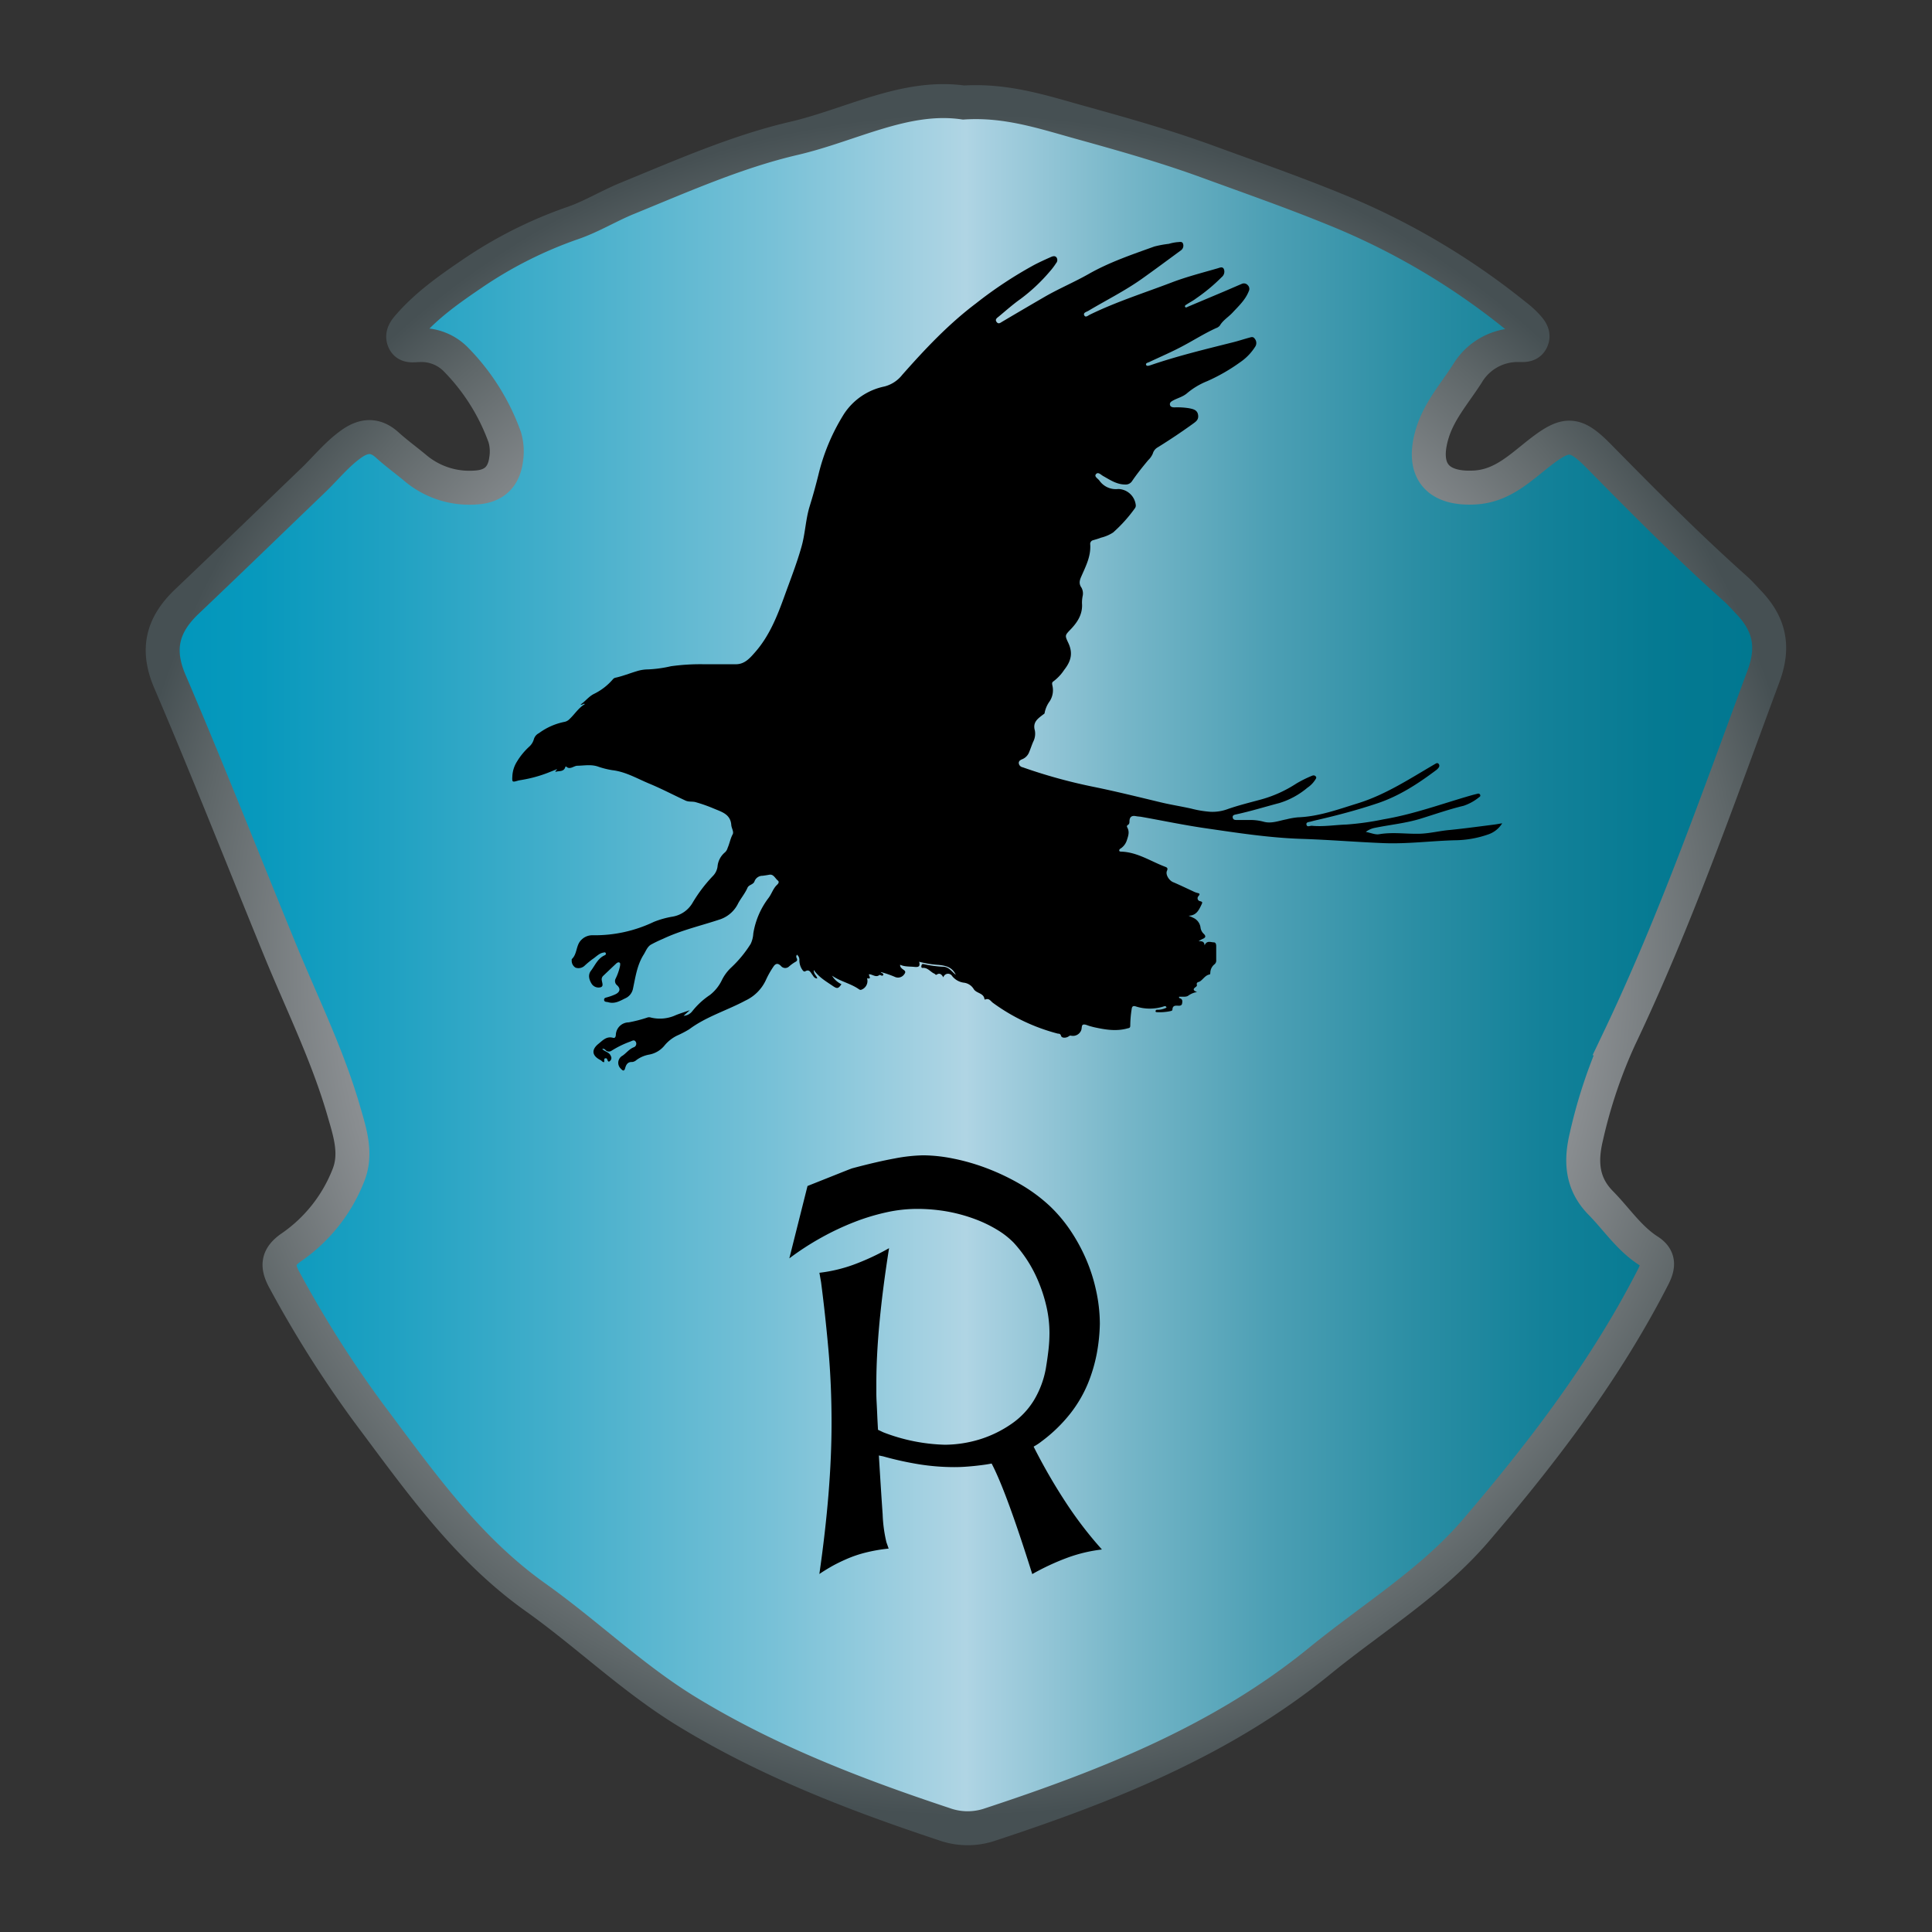 <svg id="Ravenclaw" xmlns="http://www.w3.org/2000/svg" xmlns:xlink="http://www.w3.org/1999/xlink" viewBox="0 0 512 512"><rect x="0" y="0" width="512" height="512" fill="#333333" stroke="none"/><defs><style>.cls-1{stroke-miterlimit:10;stroke-width:9px;fill:url(#Blue_Zircon);stroke:url(#Steel_Radial);}</style><linearGradient id="Blue_Zircon" x1="43.17" y1="255.65" x2="468.83" y2="255.65" gradientUnits="userSpaceOnUse"><stop offset="0" stop-color="#0096bb"/><stop offset="0.06" stop-color="#0899bd"/><stop offset="0.14" stop-color="#1fa1c2"/><stop offset="0.25" stop-color="#45afcb"/><stop offset="0.38" stop-color="#78c1d7"/><stop offset="0.5" stop-color="#b0d5e4"/><stop offset="0.51" stop-color="#a9d1e1"/><stop offset="0.6" stop-color="#76b6c8"/><stop offset="0.69" stop-color="#4c9fb4"/><stop offset="0.78" stop-color="#2b8ea4"/><stop offset="0.86" stop-color="#138199"/><stop offset="0.93" stop-color="#057a92"/><stop offset="1" stop-color="#007790"/></linearGradient><radialGradient id="Steel_Radial" cx="256" cy="255.65" r="225.49" gradientUnits="userSpaceOnUse"><stop offset="0" stop-color="#e5e2df"/><stop offset="0" stop-color="#f1efee"/><stop offset="0" stop-color="#fff"/><stop offset="0.13" stop-color="#f0f0f1"/><stop offset="0.37" stop-color="#c9cacb"/><stop offset="0.52" stop-color="#adaeb0"/><stop offset="0.6" stop-color="#a3a5a7"/><stop offset="0.74" stop-color="#898d90"/><stop offset="0.91" stop-color="#5f6769"/><stop offset="1" stop-color="#465053"/></radialGradient></defs><title>Ravenclaw</title><path class="cls-1" d="M255.36,27.17c11.35-.72,20.94,2.5,30.76,5.23,11.38,3.16,22.72,6.35,33.81,10.4,11.24,4.11,22.55,8.06,33.62,12.58a189.11,189.11,0,0,1,48,28.2,23.71,23.71,0,0,1,3,2.68c1,1.11,2.14,2.33,1.29,4-.75,1.45-2.29,1.15-3.58,1.18A15.49,15.49,0,0,0,388.87,99c-3.3,5.17-7.49,9.85-9.3,15.87-2.94,9.74,1.24,14.87,11.25,14.32,7.29-.4,12.06-5.21,17.28-9.27,7-5.42,9.33-5.39,15.63,1,11.8,12,23.62,23.91,36.17,35.1,1.24,1.11,2.34,2.37,3.49,3.58,5.41,5.66,6.91,11.56,4,19.48-12,32.33-23.36,64.89-38.22,96.08a132.34,132.34,0,0,0-8.75,26c-1.54,6.4-1.35,12.4,3.78,17.62,4.19,4.25,7.5,9.37,12.64,12.68,2.88,1.85,2.74,4,1.31,6.84C425.54,363,408.83,384.87,391,405.71c-11.6,13.51-27.17,23-41,34.25-26,21.29-56.61,33.36-88.06,43.7a18.4,18.4,0,0,1-11.78-.26c-23.75-7.88-47-16.86-68.43-30-14.24-8.77-26.28-20.47-39.83-30.11-18.34-13.05-30.85-31-44.06-48.63a298.09,298.09,0,0,1-22.43-35.39c-2.07-3.75-1.93-6.17,1.85-8.75a41.51,41.51,0,0,0,15-18.89c2.34-5.65.57-11.26-1-16.64C87,280,80.09,266.09,74.22,251.76,64.49,228,55.11,204.14,45,180.54c-3.66-8.58-1.87-15,4.46-21.06C60.72,148.79,71.83,138,83,127.28c3.36-3.22,6.27-6.91,10.12-9.64,3.28-2.33,6.32-2.58,9.47.26,2.34,2.12,4.91,4,7.33,6a22.19,22.19,0,0,0,16.2,5.29c4.77-.27,7.39-2.8,8-7.36a13.54,13.54,0,0,0-.34-5.92A56.68,56.68,0,0,0,120.56,95a12.79,12.79,0,0,0-9.61-3.54c-1.45,0-3.22.5-3.92-1.32-.63-1.62.53-2.92,1.49-4,4.77-5.42,10.67-9.57,16.56-13.57a113,113,0,0,1,26.7-13.46c5-1.72,9.53-4.53,14.47-6.55,14.47-5.91,28.94-12.34,44-15.86C225.5,33.17,239.92,24.94,255.36,27.17Z"/><path d="M230.31,258.18c-.19.39.88,1.36-.53,1.08a2.46,2.46,0,0,1-1.61,3.06c-.28.05-.47-.12-.67-.25-2.18-1.48-4.85-2-7-3.51a5.69,5.69,0,0,0,2.49,2.26c-.81,1.21-1.15,1.26-2.32.45-1.75-1.2-3.62-2.24-5-4.22-.09,1.13.76,1.47.91,2.25-.79,0-1-.59-1.36-1.06s-.72-1.48-1.81-.84c-.41.24-.72-.29-.94-.63a4.41,4.41,0,0,1-.62-2.47,1.74,1.74,0,0,0-.64-1.29.78.78,0,0,0-.06.93c.2.49.1.74-.41,1a10.87,10.87,0,0,0-1.72,1.26,1.46,1.46,0,0,1-2-.14c-.8-.86-1.46-.82-2.08.15a24,24,0,0,0-2,3.57,11.16,11.16,0,0,1-5.41,5.39c-4.9,2.63-10.34,4.22-14.88,7.6a27.2,27.2,0,0,1-3.19,1.66,10,10,0,0,0-3.43,2.73,6.81,6.81,0,0,1-4.11,2.34,8.08,8.08,0,0,0-3.27,1.43,2,2,0,0,1-1.11.51c-1.22-.06-1.62.73-1.88,1.67s-.72.56-1.1.14a2.14,2.14,0,0,1,.43-3.49c1-.69,1.74-1.73,2.93-2.21a1,1,0,0,0,.59-1.41c-.41-.72-.92-.33-1.49-.11a25.59,25.59,0,0,0-4.95,2.42,1.21,1.21,0,0,1-1.6-.18c-.24-.24-.48-.44-.87-.28.7.74,1.89.82,2.29,1.9a1,1,0,0,1-.11,1.15c-.24.28-.53.49-.74,0-.13-.32-.19-.68-.65-.57s-.15.63-.3,1c-.42.06-.6-.36-.91-.51-2.31-1.16-2.55-2.75-.55-4.36,1.08-.87,2.12-2.06,3.83-1.57.46.13.68-.16.74-.71a3.44,3.44,0,0,1,3.41-3.38,37.36,37.36,0,0,0,5.1-1.33,1.67,1.67,0,0,1,.82.06,10.09,10.09,0,0,0,6.08-.44c1.34-.6,2.79-1,4.19-1.52l-1.64,1.49a3.13,3.13,0,0,0,2.26-1.16,20.39,20.39,0,0,1,4.73-4.37,11.07,11.07,0,0,0,3.16-3.94,11.58,11.58,0,0,1,2.42-3.28,31.31,31.31,0,0,0,5.2-6.3,7.28,7.28,0,0,0,.7-2.75,21.09,21.09,0,0,1,4-9.38c.86-1.09,1.22-2.51,2.27-3.51.26-.25.75-.74.22-1.17-.71-.57-1.12-1.73-2.23-1.53-.6.11-1.19.2-1.8.28a2.25,2.25,0,0,0-2.13,1.45c-.31.93-1.49.87-1.87,1.73-.63,1.46-1.67,2.68-2.44,4.07a8.3,8.3,0,0,1-4.67,4.25c-5.09,1.71-10.37,2.89-15.26,5.2a35.42,35.42,0,0,0-3.24,1.56c-1,.62-1.36,1.82-2,2.79-1.68,2.75-2.09,5.89-2.76,9a3.55,3.55,0,0,1-2.09,2.46c-1.4.7-2.75,1.49-4.44,1-.43-.13-1,0-1.09-.56-.09-.68.58-.65,1-.81a13.44,13.44,0,0,0,2.09-.78c1.16-.61,1.29-1.49.33-2.35a1.41,1.41,0,0,1-.36-1.78,14.41,14.41,0,0,0,1.17-3.4c0-.29.13-.62-.14-.81s-.64,0-.88.23c-1.18,1.1-2.35,2.22-3.52,3.33a1.27,1.27,0,0,0-.3,1.16c.08.66.55,1.6-.38,1.82a2.18,2.18,0,0,1-2.36-1c-.6-1-1-2.26-.15-3.38,1.11-1.45,1.8-3.28,3.63-4.1.23-.1.44-.3.29-.59s-.34-.18-.55-.15c-1.21.18-2,1.16-2.93,1.74a25.37,25.37,0,0,0-2.1,1.74,2.35,2.35,0,0,1-2.43.52,2.15,2.15,0,0,1-1-2c0-.08,0-.2,0-.24,1.51-1.36,1.08-3.67,2.52-5.08a4.07,4.07,0,0,1,3-1.26,36.24,36.24,0,0,0,16.24-3.54,23.74,23.74,0,0,1,4.9-1.38,7.58,7.58,0,0,0,5.34-3.63,39.21,39.21,0,0,1,5.47-7.21,4.4,4.4,0,0,0,1.17-2.4,5.51,5.51,0,0,1,2-3.83,2.51,2.51,0,0,0,.68-1.16c.52-1.16.71-2.43,1.33-3.58.38-.7-.3-1.63-.36-2.48-.2-2.9-2.59-3.49-4.65-4.37a40.38,40.38,0,0,0-4.8-1.69c-.87-.25-1.82,0-2.73-.44-3.18-1.48-6.3-3.12-9.53-4.46s-6.28-3.17-9.85-3.58a22,22,0,0,1-3.91-1c-1.84-.56-3.53-.2-5.3-.17-1,0-2,1.2-3,.2,0,0-.17,0-.19.09-.41,1.42-1.68,1-2.62,1.33-.11-.4.36-.32.37-.71l-2.35.94a35.06,35.06,0,0,1-6.82,1.88c-.41.08-.82.12-1.22.24-1.46.42-1.51.39-1.42-1.21a7.93,7.93,0,0,1,1.23-3.87,17.83,17.83,0,0,1,3.21-3.92,4.17,4.17,0,0,0,1.26-2,2.6,2.6,0,0,1,1.34-1.6,16.9,16.9,0,0,1,6.79-3,2.51,2.51,0,0,0,1.29-.71c1.4-1.3,2.4-3,4.11-4-.5-.28-.61.35-1.15.11,1.28-.86,2.1-2.05,3.47-2.77a15.58,15.58,0,0,0,5.1-3.92,1.2,1.2,0,0,1,.73-.42c1.89-.42,3.69-1.15,5.54-1.7a10.22,10.22,0,0,1,3-.49,33,33,0,0,0,6.1-.84,56.43,56.43,0,0,1,8.66-.53c2.86,0,5.71,0,8.57,0,2.33,0,3.73-1.65,5.08-3.19,3.88-4.41,5.95-9.79,7.91-15.22,1.52-4.2,3.15-8.36,4.37-12.67,1-3.48,1.09-7.12,2.12-10.58l.36-1.19c.74-2.41,1.39-4.84,2-7.27a54,54,0,0,1,6.78-16.18,16.85,16.85,0,0,1,10.7-7.3,8.74,8.74,0,0,0,4.75-3.09c6-6.79,12.22-13.41,19.51-18.91a110.26,110.26,0,0,1,15.53-10.26c1.43-.74,2.9-1.41,4.37-2.06.48-.21,1.07-.41,1.49.13a1.24,1.24,0,0,1-.13,1.51,16.84,16.84,0,0,1-1.64,2.17,46.78,46.78,0,0,1-7.75,7.29c-2,1.41-3.89,3.09-5.8,4.68-.41.34-1.08.73-.58,1.42s1,.24,1.52-.07q5.56-3.29,11.14-6.53c3.83-2.22,7.93-3.93,11.78-6.12,5.51-3.13,11.46-5.13,17.37-7.26a28,28,0,0,1,3.84-.71,12.36,12.36,0,0,1,2.27-.45c.58,0,1.26-.28,1.5.43a1.53,1.53,0,0,1-.58,1.76c-3.44,2.52-6.86,5.07-10.34,7.54-4.5,3.19-9.44,5.65-14.17,8.47-.49.29-1.45.49-1.09,1.2s1.05,0,1.54-.21c6.94-3.38,14.29-5.71,21.48-8.45,4-1.54,8.21-2.61,12.35-3.81.56-.16,1.3-.55,1.64.24a1.84,1.84,0,0,1-.57,2.08,46.79,46.79,0,0,1-6.85,5.7c-.75.58-1.61,1-2.41,1.53-.23.15-.6.31-.47.64s.5.14.74,0l9.5-4c1.6-.68,3.19-1.38,4.79-2.06a1.35,1.35,0,0,1,1.59.34,1.36,1.36,0,0,1,.27,1.6c-.9,2.31-2.69,3.94-4.32,5.7-1.08,1.16-2.53,2-3.34,3.4a2.2,2.2,0,0,1-1,.68c-3.13,1.42-6,3.27-9.07,4.88-2.81,1.49-5.75,2.75-8.64,4.11-.36.17-1,.27-.85.73s.78.24,1.18.11c7.18-2.46,14.55-4.23,21.9-6.08,1.4-.35,2.78-.81,4.18-1.19.54-.14,1.11-.42,1.55.27a1.76,1.76,0,0,1,.17,2A14.12,14.12,0,0,1,328.65,96a48.38,48.38,0,0,1-8.7,5,19.52,19.52,0,0,0-5.31,3.16c-1.12,1-2.56,1.31-3.81,2-.46.26-.9.55-.78,1.13s.68.66,1.19.67a19.89,19.89,0,0,1,3.84.22c1.06.22,2.19.4,2.42,1.74s-.6,1.83-1.48,2.47c-3,2.16-6.05,4.2-9.18,6.14a2.76,2.76,0,0,0-1.34,1.69,5.24,5.24,0,0,1-1.2,1.71c-1.51,1.81-3,3.66-4.32,5.61a2,2,0,0,1-1.8.86c-2.24,0-4-1.22-5.84-2.25-.61-.34-1.35-1.22-1.93-.45-.47.62.56,1.12.94,1.66a5.33,5.33,0,0,0,5,2.23,4.79,4.79,0,0,1,4.64,4.26,1.18,1.18,0,0,1-.21.82,38.71,38.71,0,0,1-5.8,6.45,10.3,10.3,0,0,1-3.17,1.36c-.69.27-1.41.47-2.12.68a1,1,0,0,0-.77,1.12c.2,3-1.05,5.52-2.19,8.1-.5,1.13-1,2.13-.13,3.35a3.21,3.21,0,0,1,.3,2.3,9.13,9.13,0,0,0-.16,1.85c.22,2.85-1.18,5-3,6.9-1.54,1.61-1.57,1.59-.64,3.57,1.25,2.65.82,4.76-1.08,7.18a12.1,12.1,0,0,1-2.87,3.05c-.45.28-.33.7-.25,1.11a5.35,5.35,0,0,1-.73,4.16,7.72,7.72,0,0,0-1.32,3c0,.31-.22.36-.42.52-1.37,1.06-2.82,2-2.18,4.22a4.67,4.67,0,0,1-.45,3c-.39.91-.7,1.86-1.08,2.78a3.32,3.32,0,0,1-1.89,1.86c-.46.19-.91.48-.83,1.1a1.24,1.24,0,0,0,1,1,140.37,140.37,0,0,0,18.41,5.11c6.09,1.23,12.13,2.73,18.17,4.18,2.7.65,5.45,1.07,8.16,1.68a27.93,27.93,0,0,0,5,.83,11.52,11.52,0,0,0,4.38-.63c3-1.07,6.12-1.82,9.19-2.66a33.2,33.2,0,0,0,9.23-4.19,31.47,31.47,0,0,1,4-2c.41-.19.81-.27,1.14.1s0,.67-.2,1a7.16,7.16,0,0,1-2,2,21.05,21.05,0,0,1-7.46,4.07c-3.81,1-7.57,2.17-11.42,3-.46.1-1,.19-.92.8s.53.68,1,.69q1.62,0,3.23,0a13.66,13.66,0,0,1,3.92.44c2.07.6,4.08-.24,6.09-.62a20.65,20.65,0,0,1,3-.53c5.51-.19,10.6-2.07,15.78-3.67,7.48-2.3,13.9-6.56,20.55-10.43.34-.2.65-.43,1-.07a.76.76,0,0,1,0,1,3,3,0,0,1-.6.62c-4.82,3.62-9.81,6.89-15.6,8.83-5.2,1.74-10.47,3.15-15.81,4.38-.61.14-1.21.28-1.81.45s-1.32.14-1.21.79c.14.82.93.29,1.46.34,3.07.29,6.1-.23,9.15-.33a73.66,73.66,0,0,0,9.82-1.38c7.89-1.32,15.37-4.08,23-6.28q1-.29,2-.52a.51.51,0,0,1,.61.31c.11.28,0,.47-.27.62a13.14,13.14,0,0,1-4.11,2.28c-3.83.92-7.55,2.22-11.31,3.39-4,1.24-8.12,1.62-12.17,2.45a5.76,5.76,0,0,0-2.45,1.08c1.36.26,2.5.79,3.52.62,3.56-.61,7.1-.05,10.65-.13,2.75-.06,5.39-.77,8.1-1,3.91-.39,7.81-.93,11.71-1.42.64-.08,1.28-.21,2.17-.35a7,7,0,0,1-3.85,3,27.44,27.44,0,0,1-8.76,1.5c-6.25.17-12.48,1-18.73.76-7.28-.28-14.55-.9-21.83-1.13-8.59-.28-17.06-1.6-25.54-2.83-5.65-.82-11.25-2-16.87-3-.49-.09-1-.09-1.48-.19-1.1-.22-1.68.19-1.72,1.32,0,.38,0,.75-.4,1a.43.43,0,0,0-.2.63c.67,1.2.31,2.22-.11,3.49a4.12,4.12,0,0,1-1.81,2.25.53.53,0,0,0-.19.42c0,.24.27.28.48.29,4.3.12,7.82,2.55,11.66,4,.47.18.84.34.51,1.08-.45,1,.56,2.56,1.6,3,1.78.75,3.51,1.6,5.27,2.41a6.19,6.19,0,0,0,1.15.45c.58.13.84.23.33.85a.79.79,0,0,0,.46,1.35c.68.18.59.38.33.92-.7,1.48-1.39,2.89-3.41,2.93.38.17.78.31,1.15.51a3.3,3.3,0,0,1,2,2.52,2.78,2.78,0,0,0,.77,1.67c.9.82.47,1.18-.37,1.52a8,8,0,0,0-.9.55c1-.07,1.53.11,1.58,1.09.61-1.41,1.65-.81,2.48-.8.5,0,.62.57.61,1.07,0,1.2,0,2.4,0,3.6a1.29,1.29,0,0,1-.42,1.11,2.93,2.93,0,0,0-1.14,2.25c0,.16-.06.45-.12.46-1.18.17-1.72,1.23-2.58,1.82-.41.28-1.07.15-.86,1,.06.25-.2.43-.4.58-.67.49-.61.9.45,1.26a5.64,5.64,0,0,0-2.38,1c-.59.4-1.59.19-2.39.26-.09.46.28.38.45.49.54.34.42.86.34,1.34s-.55.58-1,.55c-.8-.06-1.5-.06-1.55,1,0,.39-.46.39-.78.48a14,14,0,0,1-3.21.23c-.22,0-.45,0-.49-.22s.2-.46.46-.42a5.17,5.17,0,0,0,2.45-.57c-.19-.6-.55-.36-.83-.29a12.08,12.08,0,0,1-7.22,0c-.79-.26-1.11-.1-1.2.78a28.79,28.79,0,0,0-.36,4.3c0,.66-.38.61-.76.72-2.93.82-5.83.34-8.71-.29-.4-.09-.8-.2-1.2-.31-.6-.16-1.26-.54-1.78-.41s-.33,1-.56,1.52a2.34,2.34,0,0,1-2.66,1.42c-.46-.08-.39.08-.94.34s-1.55.33-1.74-.32-.6-.51-.89-.58a50.72,50.72,0,0,1-17.17-8.16c-.56-.41-1-1.31-2-.87-.06,0-.22,0-.22-.06-.17-1.73-2.19-1.51-2.9-2.78a3.54,3.54,0,0,0-2.67-1.63,4.76,4.76,0,0,1-3-1.74A1.28,1.28,0,0,0,250,259c-.42-.67-.87-1.29-1.76-.72-.29.19-.41-.17-.62-.25-1.07-.46-1.77-1.67-3.14-1.52-.32,0-.35-.28-.3-.55s.19-.59.58-.47a29.43,29.43,0,0,0,5.38.71c1.47.16,2.11,1.35,3.16,2.13-.86-1.71-2.05-2.38-4.56-2.62a26.4,26.4,0,0,1-5.16-.84c.36,1.31-.18,1.48-1.31,1.36s-2.51,0-3.73-.56a1.11,1.11,0,0,0,.41.93c.37.45,1.39.66.73,1.52a2,2,0,0,1-2.38.83,27.65,27.65,0,0,0-3.88-1.35c.11.35.86.32.63.79s-.76-.13-1,0C232.11,259.13,231.3,258.22,230.31,258.18Z"/><path d="M217.14,417.13q1.61-11.21,2.42-21.17t.81-18.82q0-10.25-.84-19.59t-1.94-17.76l-.44-2.49a40.1,40.1,0,0,0,8.9-2.09,63.59,63.59,0,0,0,9.56-4.43q-1.69,10.69-2.53,19.63t-.84,16.26v2.42q0,1.1.07,2.42t.15,3.08q.07,1.76.22,4.32l1.39.66a48.49,48.49,0,0,0,16.33,3.3,32.21,32.21,0,0,0,9.48-1.5,30.69,30.69,0,0,0,8.13-4,20.67,20.67,0,0,0,6-6.3,24.91,24.91,0,0,0,3.15-8.42q.44-2.64.7-4.94a39.81,39.81,0,0,0,.26-4.36,31.56,31.56,0,0,0-.81-7.14,40.17,40.17,0,0,0-2.12-6.59,35.32,35.32,0,0,0-3-5.71,36.09,36.09,0,0,0-3.55-4.58,21.86,21.86,0,0,0-4.29-3.37,34.08,34.08,0,0,0-5.9-2.86,42.51,42.51,0,0,0-7.21-2,45.74,45.74,0,0,0-8.39-.73,37.83,37.83,0,0,0-8,.92,56.7,56.7,0,0,0-8.53,2.6,71.4,71.4,0,0,0-8.68,4.1,73.54,73.54,0,0,0-8.46,5.49L214,314.3l8.64-3.44q2.93-1.17,3.22-1.25,6.59-1.76,11.21-2.6a44,44,0,0,1,7.62-.84,41.58,41.58,0,0,1,7.8.84,55.31,55.31,0,0,1,8.94,2.56,59.93,59.93,0,0,1,8.94,4.25,43.06,43.06,0,0,1,7.87,5.82,38.93,38.93,0,0,1,5.35,6.33,46.58,46.58,0,0,1,4.17,7.58,44.64,44.64,0,0,1,2.71,8.42,41.81,41.81,0,0,1,1,8.86,47.69,47.69,0,0,1-.81,7.87,41.56,41.56,0,0,1-2.34,7.91,34,34,0,0,1-4.61,7.91A40.2,40.2,0,0,1,276,382a13.84,13.84,0,0,1-2,1.32l-.07.07a150.9,150.9,0,0,0,8.75,15.12,103.35,103.35,0,0,0,9.34,12.12,40.26,40.26,0,0,0-8.9,2.09,63.74,63.74,0,0,0-9.56,4.43q-6.88-21.9-10.77-29.3-.73.15-1.68.29t-2.27.29q-1.32.15-2.86.26t-3,.11a59.52,59.52,0,0,1-9.56-.77,85.67,85.67,0,0,1-9.41-2.09l-1.1-.22q.59,9.82,1,15.56a37.35,37.35,0,0,0,1,7.43l.59,1.68a43.35,43.35,0,0,0-6.26,1.1,31.73,31.73,0,0,0-5.09,1.76q-2.27,1-4,2T217.14,417.13Z"/></svg>